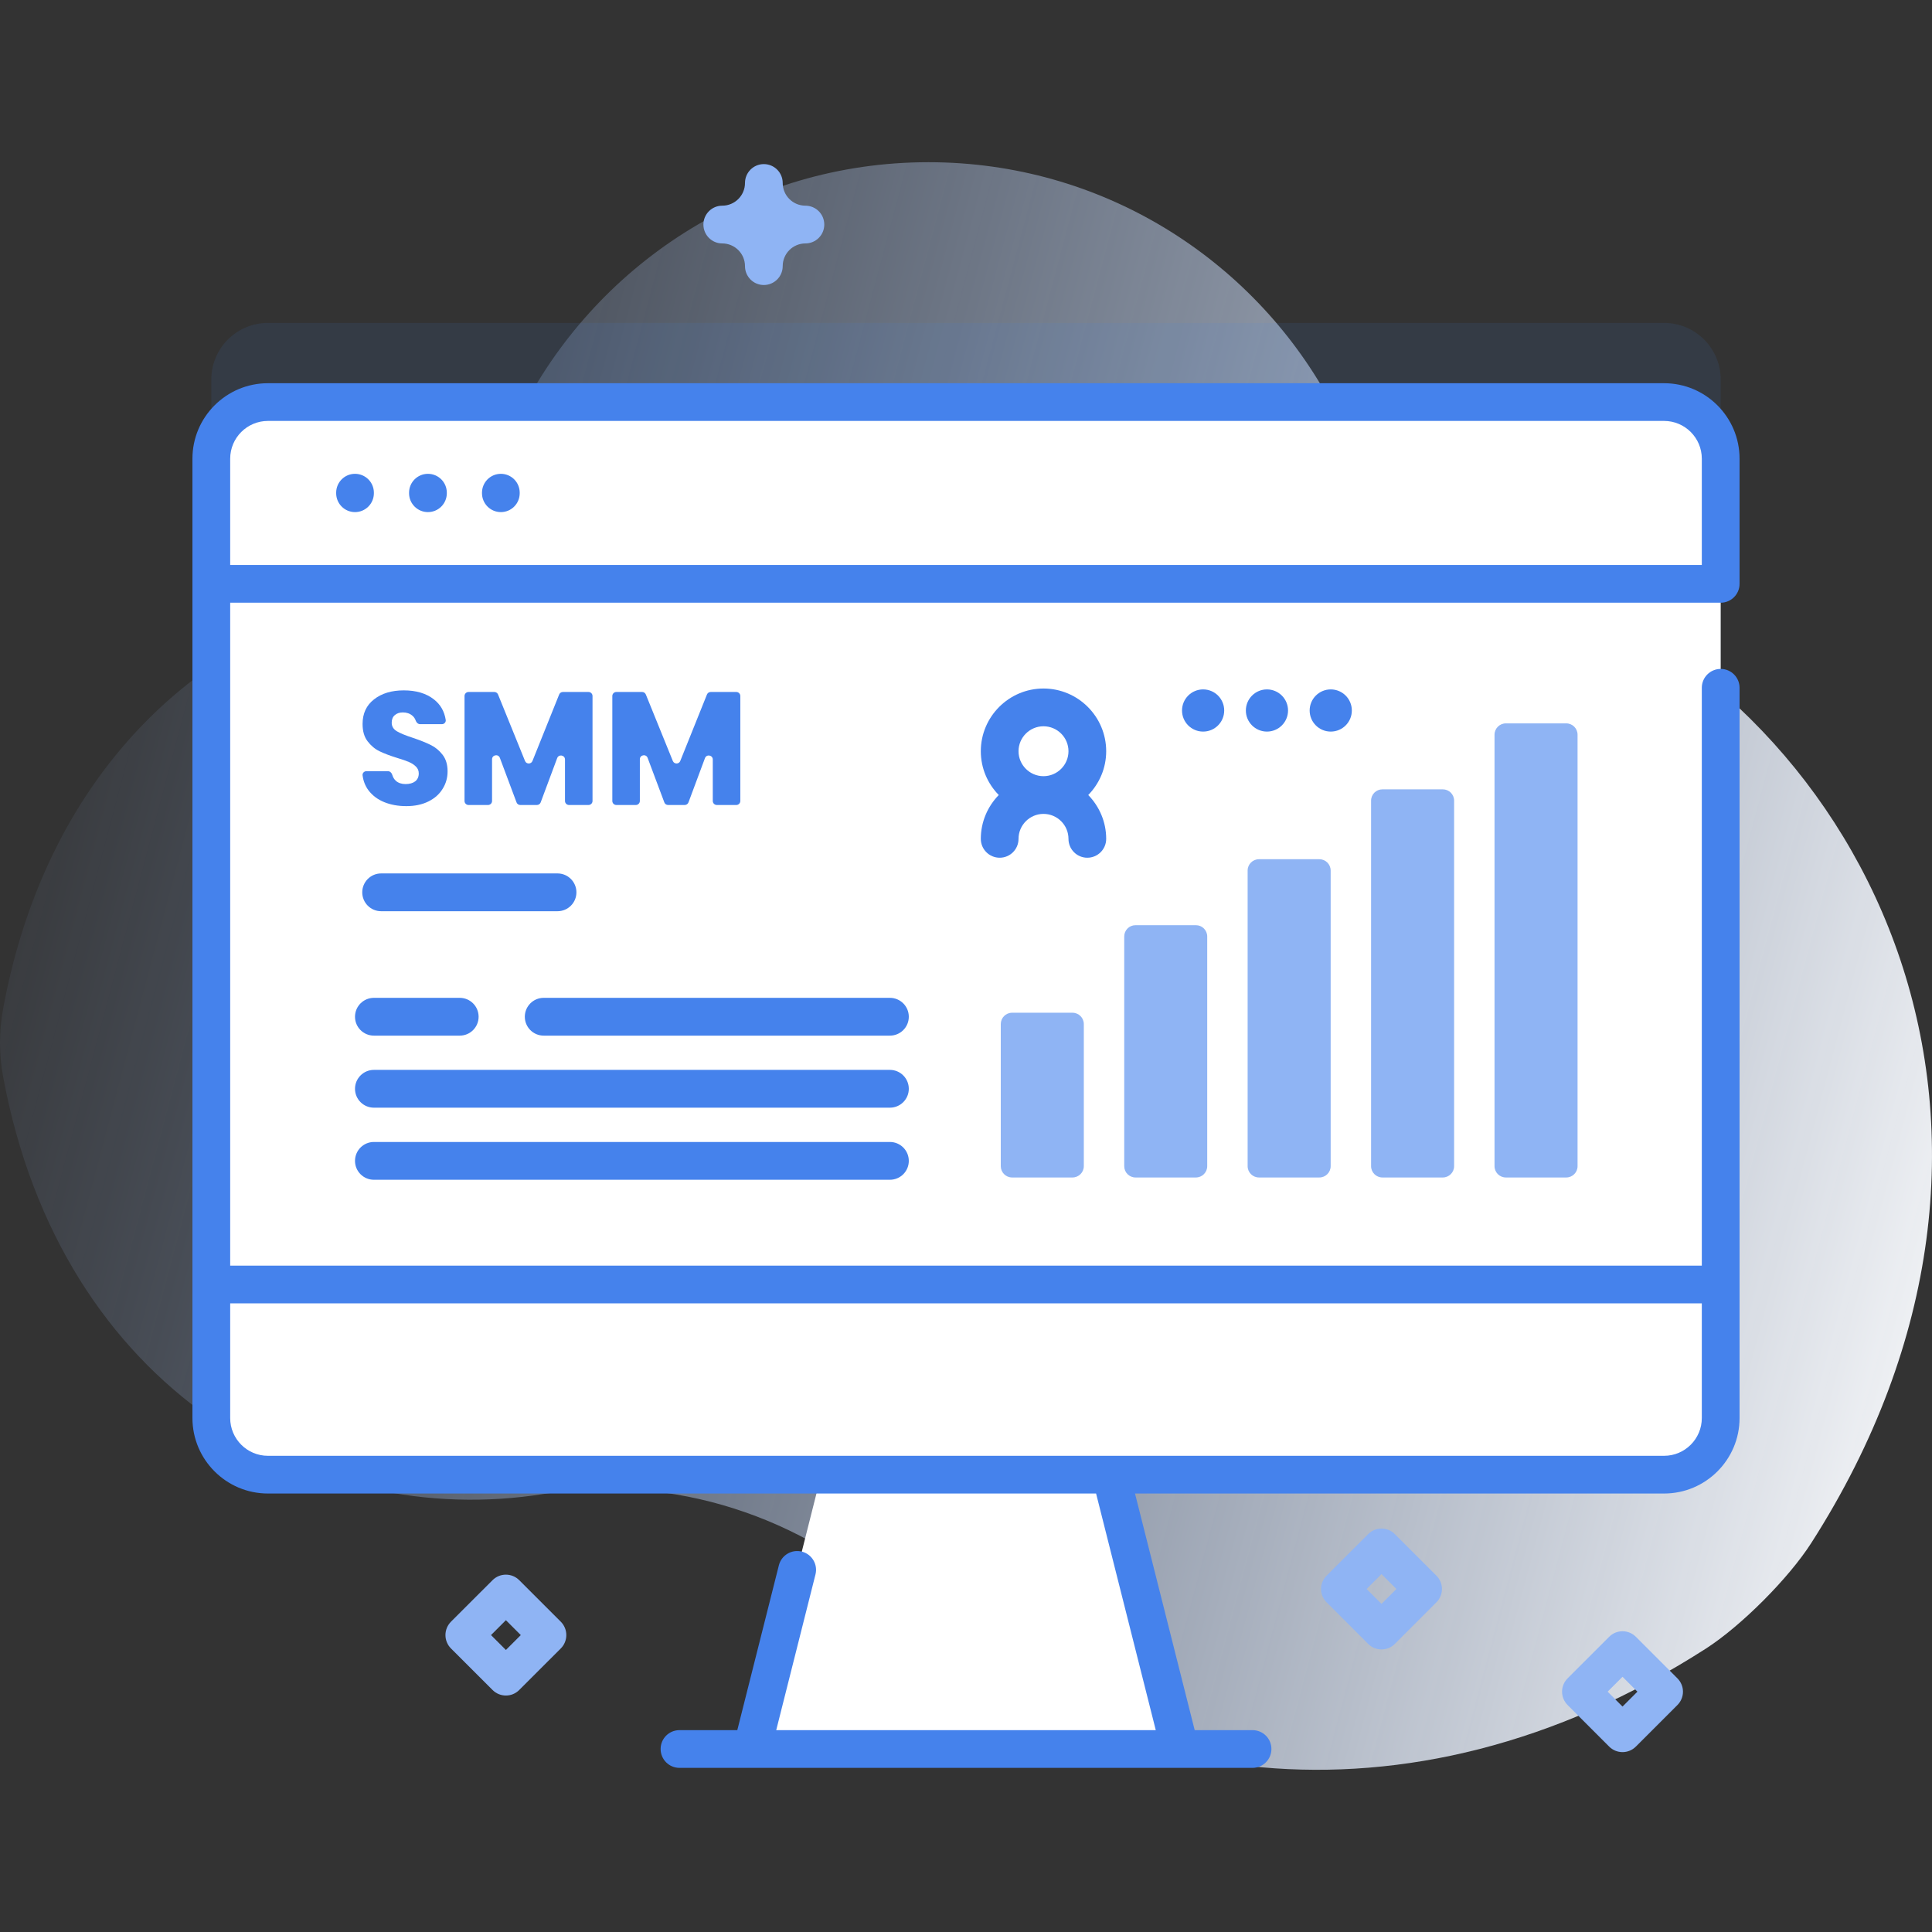 <svg width="48" height="48" viewBox="0 0 48 48" fill="none" xmlns="http://www.w3.org/2000/svg">
<rect x="0" y="0" width="48" height="48" fill="#333333" stroke="none"/>
<g clip-path="url(#clip0_2:3139)">
<path d="M38.271 14.462C36.05 13.596 34.173 12.016 33.025 9.926C31.095 6.412 27.36 4.03 23.067 4.03C18.611 4.03 14.756 6.596 12.897 10.331C11.758 12.619 9.821 14.415 7.451 15.371C3.95 16.785 1.01 20.014 0.077 25.064C-0.025 25.617 -0.026 26.187 0.076 26.741C1.524 34.576 7.801 38.032 13.514 37.116C16.713 36.602 19.952 37.67 22.323 39.878C27.145 44.367 34.875 45.775 42.378 40.962C43.257 40.398 44.437 39.215 45 38.336C51.466 28.242 46.676 17.738 38.271 14.462Z" fill="url(#paint0_linear_2:3139)"/>
<path opacity="0.1" d="M42.75 9.429V33.265C42.75 34.042 42.12 34.672 41.344 34.672H6.656C5.88 34.672 5.25 34.042 5.25 33.265V9.429C5.25 8.653 5.88 8.023 6.656 8.023H41.344C42.12 8.023 42.75 8.653 42.75 9.429Z" fill="#4582EC"/>
<path d="M29.317 43.454H18.683L20.069 37.96L20.81 35.025H27.19L27.931 37.96L29.317 43.454Z" fill="white"/>
<path d="M42.75 11.396V35.231C42.75 36.008 42.12 36.638 41.344 36.638H6.656C5.88 36.638 5.25 36.008 5.25 35.231V11.396C5.25 10.619 5.88 9.989 6.656 9.989H41.344C42.12 9.989 42.75 10.619 42.75 11.396Z" fill="white"/>
<path d="M42.75 24.432V35.231C42.75 36.008 42.12 36.637 41.344 36.637H25.895V24.713C25.895 24.558 26.021 24.432 26.177 24.432H42.75Z" fill="white"/>
<path d="M42.75 14.505V11.396C42.75 10.619 42.12 9.989 41.344 9.989H6.656C5.88 9.989 5.25 10.619 5.25 11.396V14.505H42.75Z" fill="white"/>
<path d="M5.25 31.914V35.231C5.25 36.008 5.88 36.638 6.656 36.638H41.344C42.12 36.638 42.75 36.008 42.75 35.231V31.914H5.25Z" fill="white"/>
<path d="M8.82 12.723C9.079 12.723 9.289 12.513 9.289 12.254V12.241C9.289 11.982 9.079 11.772 8.82 11.772C8.561 11.772 8.352 11.982 8.352 12.241V12.254C8.352 12.513 8.561 12.723 8.82 12.723Z" fill="#4582EC"/>
<path d="M10.632 12.723C10.891 12.723 11.101 12.513 11.101 12.254V12.241C11.101 11.982 10.891 11.772 10.632 11.772C10.373 11.772 10.163 11.982 10.163 12.241V12.254C10.163 12.513 10.373 12.723 10.632 12.723Z" fill="#4582EC"/>
<path d="M12.444 12.723C12.703 12.723 12.912 12.513 12.912 12.254V12.241C12.912 11.982 12.703 11.772 12.444 11.772C12.185 11.772 11.975 11.982 11.975 12.241V12.254C11.975 12.513 12.185 12.723 12.444 12.723Z" fill="#4582EC"/>
<path d="M5.719 14.974H42.75C43.009 14.974 43.219 14.764 43.219 14.505V11.396C43.219 10.362 42.378 9.521 41.344 9.521H6.656C5.622 9.521 4.781 10.362 4.781 11.396V35.231C4.781 36.265 5.622 37.106 6.656 37.106H27.232L28.715 42.985H19.285L20.26 39.118C20.324 38.867 20.172 38.613 19.921 38.549C19.67 38.486 19.415 38.638 19.351 38.889L18.318 42.985H16.881C16.622 42.985 16.413 43.194 16.413 43.453C16.413 43.712 16.622 43.922 16.881 43.922H18.683H29.317H31.119C31.378 43.922 31.588 43.712 31.588 43.453C31.588 43.194 31.378 42.985 31.119 42.985H29.682L28.199 37.106H41.344C42.378 37.106 43.219 36.265 43.219 35.231V17.087C43.219 16.829 43.009 16.619 42.75 16.619C42.491 16.619 42.281 16.829 42.281 17.087V31.445H5.719V14.974ZM6.656 10.458H41.344C41.861 10.458 42.281 10.879 42.281 11.396V14.037H5.719V11.396C5.719 10.879 6.139 10.458 6.656 10.458ZM42.281 32.382V35.231C42.281 35.748 41.861 36.169 41.344 36.169H6.656C6.139 36.169 5.719 35.748 5.719 35.231V32.382H42.281Z" fill="#4582EC"/>
<path d="M22.109 29.311H9.29C9.03 29.311 8.82 29.101 8.82 28.842C8.82 28.582 9.03 28.372 9.29 28.372H22.109C22.369 28.372 22.579 28.582 22.579 28.842C22.579 29.101 22.369 29.311 22.109 29.311Z" fill="#4582EC"/>
<path d="M22.109 27.52H9.29C9.03 27.52 8.82 27.31 8.82 27.051C8.82 26.792 9.03 26.581 9.29 26.581H22.109C22.369 26.581 22.579 26.792 22.579 27.051C22.579 27.31 22.369 27.52 22.109 27.52Z" fill="#4582EC"/>
<path d="M11.422 25.73H9.29C9.03 25.73 8.82 25.52 8.82 25.261C8.82 25.001 9.03 24.791 9.29 24.791H11.422C11.681 24.791 11.891 25.001 11.891 25.261C11.891 25.52 11.681 25.73 11.422 25.73Z" fill="#4582EC"/>
<path d="M22.109 25.73H13.508C13.249 25.73 13.039 25.52 13.039 25.261C13.039 25.001 13.249 24.791 13.508 24.791H22.109C22.369 24.791 22.579 25.001 22.579 25.261C22.579 25.52 22.369 25.73 22.109 25.73Z" fill="#4582EC"/>
<path d="M13.851 22.639H9.469C9.21 22.639 9 22.429 9 22.17C9 21.911 9.21 21.7 9.469 21.7H13.851C14.111 21.7 14.321 21.911 14.321 22.17C14.321 22.429 14.111 22.639 13.851 22.639Z" fill="#4582EC"/>
<path d="M29.712 29.254H28.212C28.056 29.254 27.931 29.128 27.931 28.973V23.267C27.931 23.111 28.056 22.986 28.212 22.986H29.712C29.867 22.986 29.993 23.111 29.993 23.267V28.973C29.993 29.128 29.867 29.254 29.712 29.254Z" fill="#8FB4F4"/>
<path d="M26.645 29.254H25.145C24.99 29.254 24.864 29.128 24.864 28.973V25.443C24.864 25.287 24.99 25.161 25.145 25.161H26.645C26.801 25.161 26.927 25.287 26.927 25.443V28.973C26.927 29.128 26.801 29.254 26.645 29.254Z" fill="#8FB4F4"/>
<path d="M32.779 29.254H31.279C31.123 29.254 30.997 29.128 30.997 28.973V21.629C30.997 21.473 31.123 21.347 31.279 21.347H32.779C32.934 21.347 33.06 21.473 33.06 21.629V28.973C33.06 29.128 32.934 29.254 32.779 29.254Z" fill="#8FB4F4"/>
<path d="M35.846 29.254H34.346C34.19 29.254 34.064 29.128 34.064 28.973V19.892C34.064 19.736 34.19 19.611 34.346 19.611H35.846C36.001 19.611 36.127 19.736 36.127 19.892V28.973C36.127 29.128 36.001 29.254 35.846 29.254Z" fill="#8FB4F4"/>
<path d="M38.913 29.254H37.413C37.257 29.254 37.131 29.128 37.131 28.973V18.254C37.131 18.098 37.257 17.972 37.413 17.972H38.913C39.068 17.972 39.194 18.098 39.194 18.254V28.973C39.194 29.128 39.068 29.254 38.913 29.254Z" fill="#8FB4F4"/>
<path d="M29.891 17.128C30.181 17.128 30.415 17.363 30.415 17.652C30.415 17.942 30.181 18.176 29.891 18.176C29.602 18.176 29.367 17.942 29.367 17.652C29.367 17.363 29.602 17.128 29.891 17.128Z" fill="#4582EC"/>
<path d="M31.477 17.128C31.766 17.128 32.001 17.363 32.001 17.652C32.001 17.942 31.766 18.176 31.477 18.176C31.188 18.176 30.953 17.942 30.953 17.652C30.953 17.363 31.188 17.128 31.477 17.128Z" fill="#4582EC"/>
<path d="M33.062 17.128C33.352 17.128 33.586 17.363 33.586 17.652C33.586 17.942 33.352 18.176 33.062 18.176C32.773 18.176 32.538 17.942 32.538 17.652C32.538 17.363 32.773 17.128 33.062 17.128Z" fill="#4582EC"/>
<path d="M27.483 18.664C27.483 17.805 26.784 17.106 25.925 17.106C25.067 17.106 24.368 17.805 24.368 18.664C24.368 19.087 24.538 19.471 24.814 19.752C24.539 20.034 24.368 20.418 24.368 20.841C24.368 21.1 24.578 21.31 24.837 21.31C25.096 21.31 25.305 21.1 25.305 20.841C25.305 20.499 25.584 20.221 25.925 20.221C26.267 20.221 26.546 20.499 26.546 20.841C26.546 21.1 26.755 21.31 27.014 21.31C27.273 21.31 27.483 21.1 27.483 20.841C27.483 20.418 27.312 20.034 27.037 19.752C27.312 19.471 27.483 19.087 27.483 18.664ZM25.925 18.044C26.267 18.044 26.546 18.322 26.546 18.664C26.546 19.005 26.267 19.284 25.925 19.284C25.584 19.284 25.305 19.005 25.305 18.664C25.305 18.322 25.584 18.044 25.925 18.044Z" fill="#4582EC"/>
<path d="M12.569 42.125C12.449 42.125 12.329 42.079 12.237 41.987L11.204 40.955C11.116 40.867 11.067 40.747 11.067 40.623C11.067 40.499 11.116 40.38 11.204 40.291L12.237 39.259C12.42 39.076 12.717 39.076 12.9 39.259L13.933 40.291C14.021 40.38 14.07 40.499 14.07 40.623C14.07 40.747 14.021 40.867 13.933 40.955L12.9 41.987C12.809 42.079 12.689 42.125 12.569 42.125ZM12.199 40.623L12.569 40.993L12.939 40.623L12.569 40.253L12.199 40.623Z" fill="#8FB4F4"/>
<path d="M34.323 40.98C34.203 40.98 34.083 40.934 33.992 40.843L32.959 39.809C32.871 39.722 32.821 39.602 32.821 39.478C32.821 39.354 32.871 39.234 32.959 39.147L33.992 38.114C34.175 37.931 34.471 37.931 34.654 38.114L35.687 39.147C35.775 39.234 35.825 39.354 35.825 39.478C35.825 39.602 35.775 39.722 35.687 39.809L34.654 40.843C34.563 40.934 34.443 40.98 34.323 40.98ZM33.953 39.478L34.323 39.848L34.693 39.478L34.323 39.108L33.953 39.478Z" fill="#8FB4F4"/>
<path d="M40.311 43.531C40.191 43.531 40.071 43.485 39.98 43.394L38.947 42.361C38.859 42.273 38.809 42.154 38.809 42.029C38.809 41.905 38.859 41.786 38.947 41.698L39.98 40.665C40.163 40.482 40.459 40.482 40.642 40.665L41.675 41.698C41.763 41.786 41.813 41.905 41.813 42.029C41.813 42.154 41.763 42.273 41.675 42.361L40.642 43.394C40.551 43.485 40.431 43.531 40.311 43.531ZM39.941 42.029L40.311 42.399L40.681 42.029L40.311 41.659L39.941 42.029Z" fill="#8FB4F4"/>
<path d="M18.977 7.081C18.718 7.081 18.509 6.871 18.509 6.612C18.509 6.301 18.255 6.048 17.944 6.048C17.686 6.048 17.476 5.838 17.476 5.579C17.476 5.32 17.686 5.11 17.944 5.11C18.255 5.11 18.509 4.857 18.509 4.546C18.509 4.287 18.718 4.077 18.977 4.077C19.236 4.077 19.446 4.287 19.446 4.546C19.446 4.857 19.699 5.11 20.01 5.11C20.269 5.11 20.479 5.32 20.479 5.579C20.479 5.838 20.269 6.048 20.01 6.048C19.699 6.048 19.446 6.301 19.446 6.612C19.446 6.871 19.236 7.081 18.977 7.081Z" fill="#8FB4F4"/>
<path d="M10.096 20.028C9.891 20.028 9.707 19.995 9.544 19.928C9.381 19.861 9.251 19.763 9.152 19.632C9.074 19.526 9.026 19.403 9.008 19.263C9.001 19.207 9.047 19.16 9.103 19.16H9.638C9.689 19.16 9.73 19.199 9.745 19.249C9.763 19.311 9.793 19.361 9.836 19.4C9.897 19.453 9.977 19.48 10.076 19.48C10.177 19.48 10.257 19.457 10.316 19.412C10.375 19.364 10.404 19.299 10.404 19.216C10.404 19.147 10.38 19.089 10.332 19.044C10.287 18.999 10.229 18.961 10.16 18.932C10.093 18.903 9.997 18.869 9.872 18.832C9.691 18.776 9.543 18.72 9.428 18.664C9.313 18.608 9.215 18.525 9.132 18.416C9.049 18.307 9.008 18.164 9.008 17.988C9.008 17.727 9.103 17.523 9.292 17.376C9.481 17.227 9.728 17.152 10.032 17.152C10.341 17.152 10.591 17.227 10.78 17.376C10.944 17.503 11.041 17.673 11.074 17.887C11.082 17.944 11.036 17.992 10.979 17.992H10.438C10.385 17.992 10.344 17.95 10.327 17.9C10.31 17.852 10.283 17.812 10.244 17.78C10.183 17.727 10.104 17.7 10.008 17.7C9.925 17.7 9.859 17.723 9.808 17.768C9.757 17.811 9.732 17.873 9.732 17.956C9.732 18.047 9.775 18.117 9.86 18.168C9.945 18.219 10.079 18.273 10.26 18.332C10.441 18.393 10.588 18.452 10.7 18.508C10.815 18.564 10.913 18.645 10.996 18.752C11.079 18.859 11.12 18.996 11.12 19.164C11.12 19.324 11.079 19.469 10.996 19.6C10.916 19.731 10.799 19.835 10.644 19.912C10.489 19.989 10.307 20.028 10.096 20.028Z" fill="#4582EC"/>
<path d="M14.621 17.192C14.676 17.192 14.721 17.237 14.721 17.292V19.9C14.721 19.955 14.676 20 14.621 20H14.137C14.082 20 14.037 19.955 14.037 19.9V18.87C14.037 18.759 13.882 18.731 13.843 18.835L13.433 19.935C13.419 19.974 13.381 20 13.339 20H12.926C12.885 20 12.847 19.974 12.833 19.935L12.419 18.829C12.38 18.725 12.225 18.753 12.225 18.864V19.9C12.225 19.955 12.18 20 12.125 20H11.641C11.586 20 11.541 19.955 11.541 19.9V17.292C11.541 17.237 11.586 17.192 11.641 17.192H12.282C12.322 17.192 12.359 17.217 12.374 17.255L13.044 18.906C13.078 18.99 13.196 18.989 13.229 18.906L13.892 17.255C13.907 17.217 13.944 17.192 13.985 17.192H14.621Z" fill="#4582EC"/>
<path d="M18.293 17.192C18.348 17.192 18.393 17.237 18.393 17.292V19.9C18.393 19.955 18.348 20 18.293 20H17.809C17.754 20 17.709 19.955 17.709 19.9V18.87C17.709 18.759 17.554 18.731 17.515 18.835L17.105 19.935C17.09 19.974 17.053 20 17.011 20H16.598C16.556 20 16.519 19.974 16.505 19.935L16.09 18.829C16.051 18.725 15.897 18.753 15.897 18.864V19.9C15.897 19.955 15.852 20 15.797 20H15.313C15.258 20 15.213 19.955 15.213 19.9V17.292C15.213 17.237 15.258 17.192 15.313 17.192H15.954C15.994 17.192 16.031 17.217 16.046 17.255L16.716 18.906C16.75 18.99 16.868 18.989 16.901 18.906L17.564 17.255C17.579 17.217 17.616 17.192 17.657 17.192H18.293Z" fill="#4582EC"/>
</g>
<defs>
<linearGradient id="paint0_linear_2:3139" x1="-0.623" y1="14.429" x2="51.933" y2="28.369" gradientUnits="userSpaceOnUse">
<stop stop-color="#9BC0FF" stop-opacity="0"/>
<stop offset="1" stop-color="white"/>
</linearGradient>
<clipPath id="clip0_2:3139">
<rect width="48" height="48" fill="white"/>
</clipPath>
</defs>
</svg>

